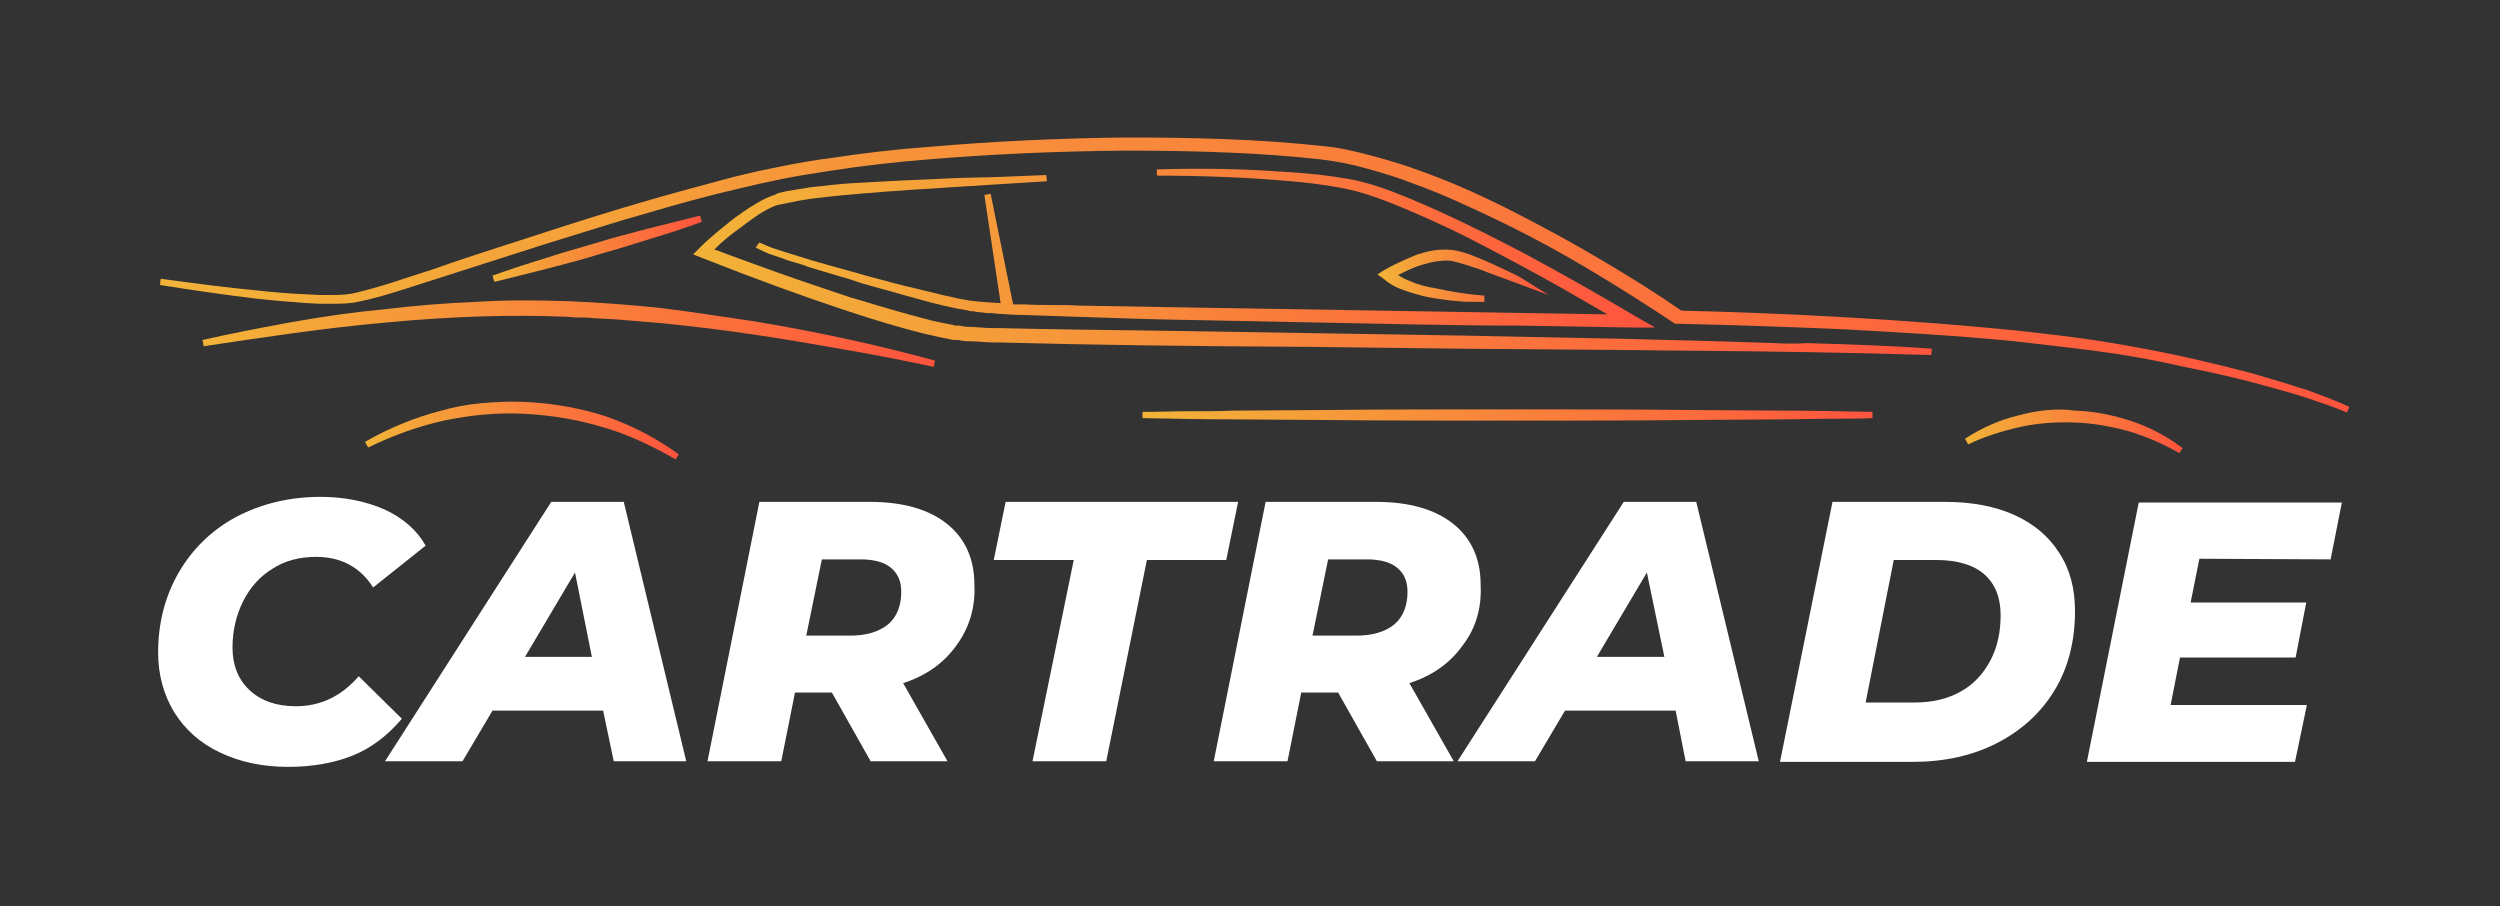 <?xml version="1.0" encoding="utf-8"?>
<!-- Generator: Adobe Illustrator 28.1.0, SVG Export Plug-In . SVG Version: 6.00 Build 0)  -->
<svg version="1.1" id="Livello_1" xmlns="http://www.w3.org/2000/svg" xmlns:xlink="http://www.w3.org/1999/xlink" x="0px" y="0px"
	 viewBox="0 0 400 145" style="enable-background:new 0 0 400 145;" xml:space="preserve">
<rect x="0" y="0" width="400" height="145" fill="#333333" stroke="none"/>
<style type="text/css">
	.st0{fill:url(#SVGID_1_);}
	.st1{fill:url(#SVGID_00000080913171556631228000000010302790893058571933_);}
	.st2{fill:url(#SVGID_00000070812122618076567690000018151169919450679429_);}
	.st3{fill:url(#SVGID_00000039114411292201296710000011012148200848559779_);}
	.st4{fill:url(#SVGID_00000099620232732297417570000004205776343148349857_);}
	.st5{fill:url(#SVGID_00000072958791754249195140000009202869280309309568_);}
	.st6{fill:url(#SVGID_00000000924833070627254500000006726699669889239741_);}
	.st7{fill:url(#SVGID_00000116939728683447368760000002475390350082158229_);}
	.st8{fill:url(#SVGID_00000145750053836457070100000015814574231559294371_);}
	.st9{fill:#FFFFFF;}
</style>
<g id="BACKGROUND">
</g>
<g>
	<g>
		<linearGradient id="SVGID_1_" gradientUnits="userSpaceOnUse" x1="110.698" y1="42.5" x2="308.836" y2="42.5">
			<stop  offset="0" style="stop-color:#F2B338"/>
			<stop  offset="1" style="stop-color:#FF543E"/>
		</linearGradient>
		<path class="st0" d="M284,54.9c-8.5-0.3-16.8-0.5-24.8-0.7l-24.8-0.5l-49.6-0.8c-8.1-0.1-16.4-0.2-24.8-0.4c-1,0-2.1,0-3.1-0.1
			l-1.5-0.1l-0.7,0l-0.7-0.1c-0.3-0.1-0.5-0.1-0.8-0.1c-0.2,0-0.5,0-0.7-0.1l-1.5-0.3c-1-0.2-2-0.4-3-0.7c-3.5-0.9-6.9-1.9-10.5-3
			l-1.4-0.4c-3.8-1.3-7.8-2.6-11.7-4c-3.3-1.2-6.7-2.4-10.1-3.7c1.4-1.4,2.8-2.5,4.2-3.5c0.9-0.7,1.9-1.4,2.9-2.1c1-0.6,2-1.2,3-1.5
			l3.5-0.7c1.2-0.2,2.4-0.4,3.6-0.5c2.4-0.3,4.8-0.5,7.2-0.7c4.8-0.4,9.7-0.7,14.4-1l14.4-0.9l-0.1-1c-2.4,0.1-4.9,0.2-7.3,0.3
			c-2.4,0.1-4.8,0.1-7.2,0.2c-4.7,0.2-9.6,0.4-14.5,0.7c-2.4,0.1-4.8,0.3-7.2,0.6c-1.2,0.1-2.5,0.3-3.6,0.5l-1.8,0.3l-1.3,0.3
			l-0.6,0.3c-1.3,0.4-2.5,1.1-3.3,1.6c-1,0.6-2,1.3-3.1,2.1c-1.9,1.5-3.8,3-5.5,4.7l-1.1,1.1l1.5,0.6c8.9,3.5,16.3,6.2,23.3,8.5
			c4.5,1.5,8.3,2.6,11.8,3.5l0,0c0.4,0.1,0.9,0.2,1.3,0.3c0.6,0.1,1.2,0.3,1.8,0.4l1.5,0.3c0.3,0.1,0.6,0.1,0.9,0.1
			c0.3,0,0.5,0,0.8,0.1l0.9,0.1l0.8,0l1.6,0.1c1,0.1,2.2,0.1,3.1,0.1c14.8,0.4,31,0.6,49.6,0.7l24.8,0.3l24.8,0.2
			c3.3,0,6.7,0.1,10,0.1c13,0.1,26.4,0.3,39.6,0.7l0.1-1c-6.6-0.5-13.3-0.7-19.9-0.9C287.3,55,285.7,55,284,54.9z"/>
		
			<linearGradient id="SVGID_00000045605460461924413510000012499671336352183732_" gradientUnits="userSpaceOnUse" x1="78.826" y1="39.8" x2="112.374" y2="39.8">
			<stop  offset="0" style="stop-color:#F2B338"/>
			<stop  offset="1" style="stop-color:#FF543E"/>
		</linearGradient>
		<path style="fill:url(#SVGID_00000045605460461924413510000012499671336352183732_);" d="M95.8,40.7c3.2-0.9,5.8-1.7,8.3-2.5
			c2.7-0.8,5.4-1.7,8.2-2.7l-0.3-1l-8.4,2.1c-3.1,0.8-6.1,1.6-8.3,2.3c-2.8,0.8-5.6,1.6-8.3,2.5c-2.7,0.8-5.4,1.7-8.2,2.7l0.3,1
			l8.4-2.1C90.6,42.2,93.6,41.4,95.8,40.7z"/>
		
			<linearGradient id="SVGID_00000033370921279761310520000001924677013963680953_" gradientUnits="userSpaceOnUse" x1="32.288" y1="53.375" x2="149.432" y2="53.375">
			<stop  offset="0" style="stop-color:#F2B338"/>
			<stop  offset="1" style="stop-color:#FF543E"/>
		</linearGradient>
		<path style="fill:url(#SVGID_00000033370921279761310520000001924677013963680953_);" d="M105.9,49.3c-5.6-0.6-10.3-0.9-14.8-1.1
			C85.8,48,80.8,48,76.2,48.3c-5,0.2-10,0.6-14.8,1.2c-4.5,0.4-9.4,1.1-14.5,2l-1.1,0.2c-4.4,0.8-9,1.7-13.4,2.7l0.2,1
			c8.7-1.3,19-2.9,29.2-3.8c10.6-1,20.2-1.3,29.3-0.9c0.6,0.1,1.2,0.1,1.9,0.1c0.6,0,1.2,0,1.8,0.1l3.7,0.2l7.3,0.6
			c5,0.5,9.9,1.1,14.6,1.8c4.8,0.7,9.5,1.5,14.5,2.4c4.9,0.8,9.8,1.8,14.5,2.8l0.2-1c-9.5-2.6-19.3-4.7-29-6.3
			C115.3,50.6,110.6,49.9,105.9,49.3z"/>
		
			<linearGradient id="SVGID_00000027593979903798308700000006779650137589188787_" gradientUnits="userSpaceOnUse" x1="58.45" y1="68.897" x2="108.598" y2="68.897">
			<stop  offset="0" style="stop-color:#F2B338"/>
			<stop  offset="1" style="stop-color:#FF543E"/>
		</linearGradient>
		<path style="fill:url(#SVGID_00000027593979903798308700000006779650137589188787_);" d="M83.8,64.3c-2-0.1-4.2,0-6.7,0.2
			c-2.2,0.2-4.4,0.6-6.5,1.2c-4.2,1.1-8.2,2.7-12.2,5l0.5,0.9c4.1-2,8.1-3.4,12.1-4.3c4.3-0.9,8.5-1.3,12.7-1.1
			c4.3,0.2,8.6,0.9,12.6,2.1c3.9,1.1,7.8,2.9,11.8,5.2l0.5-0.8c-3.4-2.5-7.4-4.6-11.7-6.1C92.8,65.3,88.5,64.5,83.8,64.3z"/>
		
			<linearGradient id="SVGID_00000170276624466268012110000011925123997322514318_" gradientUnits="userSpaceOnUse" x1="182.79" y1="66.4" x2="299.609" y2="66.4">
			<stop  offset="0" style="stop-color:#F2B338"/>
			<stop  offset="1" style="stop-color:#FF543E"/>
		</linearGradient>
		<path style="fill:url(#SVGID_00000170276624466268012110000011925123997322514318_);" d="M285,65.7l-14.6-0.1
			c-9.7-0.1-19.6-0.1-29.2-0.1c-9.5,0-19.4,0-29.2,0.1l-14.6,0.1h0c-2.4,0.1-4.9,0.1-7.3,0.1c-2.4,0-4.9,0.1-7.3,0.1v1l0.2,0
			c4.9,0.1,9.6,0.2,14.4,0.2l14.6,0.1c9.7,0.1,19.6,0.1,29.2,0.1c9.5,0,19.4,0,29.2-0.1l14.6-0.1c2.4,0,4.9-0.1,7.3-0.1
			c2.4,0,4.9,0,7.3-0.1v-1l-0.3,0C294.4,65.8,289.8,65.7,285,65.7z"/>
		
			<linearGradient id="SVGID_00000138549177077764718170000003500221398363708043_" gradientUnits="userSpaceOnUse" x1="25.43" y1="43.83" x2="375.405" y2="43.83">
			<stop  offset="0" style="stop-color:#F2B338"/>
			<stop  offset="1" style="stop-color:#FF543E"/>
		</linearGradient>
		<path style="fill:url(#SVGID_00000138549177077764718170000003500221398363708043_);" d="M369.1,62.4l-1.3-0.4
			c-1.8-0.6-3.5-1.1-5.2-1.6c-4.3-1.3-8.8-2.3-13.1-3.3c-4.1-0.9-8.4-1.7-13.3-2.5c-4.4-0.7-9-1.2-13.4-1.7c-9-0.9-18.1-1.6-27-2.1
			c-10.2-0.6-18.7-0.9-26.8-1.1c-4-2.8-8.2-5.4-13.1-8.3c-4.4-2.6-9-5.1-13.9-7.6c-5.3-2.7-10.1-4.8-14.6-6.4
			c-2.6-1-5.1-1.7-7.6-2.4c-3-0.8-5.5-1.4-7.9-1.6c-10.8-1.2-21.6-1.4-31.7-1.4c-10.5,0.1-21.2,0.6-31.6,1.5
			c-5.3,0.4-10.6,1-15.7,1.8c-2.6,0.3-5.3,0.8-7.8,1.3l-3.9,0.8c-1.2,0.3-2.5,0.6-3.8,0.9c-5.3,1.4-10.4,2.8-15.2,4.2
			c-5.1,1.5-10.2,3.1-15.1,4.7c-4.9,1.6-10,3.2-15,4.9c-2.5,0.9-5,1.7-7.5,2.5c-2.4,0.8-5,1.6-7.5,2.2c-1.1,0.3-2.4,0.4-3.8,0.4
			l-2,0l-2-0.1c-2.7-0.1-5.2-0.3-7.9-0.6c-5.3-0.5-10.5-1.2-15.7-1.9l-0.1,1c5.1,0.8,10.4,1.6,15.6,2.2c2.7,0.3,5.3,0.5,7.9,0.7
			l2,0.1h2c1.3,0,2.8,0,4.1-0.3c2.6-0.5,5.2-1.3,7.7-2.1l22.5-7.2c4.1-1.3,8.2-2.5,12.3-3.8l2.8-0.8c5.4-1.6,10.4-3,15.2-4.1
			c1.2-0.3,2.5-0.6,3.8-0.9l3.8-0.8c2.5-0.5,5.1-0.9,7.7-1.3c5.2-0.8,10.4-1.4,15.6-1.8c9.6-0.8,19.9-1.3,31.4-1.4
			c12.4,0,22.3,0.4,31.3,1.4c2.5,0.3,5.1,0.8,7.5,1.5c2.6,0.7,5.1,1.5,7.4,2.4c4.2,1.5,8.6,3.5,14.4,6.3c4.7,2.3,9.3,4.8,13.8,7.5
			c5.2,3.1,9.4,5.8,13.3,8.4l0.3,0.2h0.3c9,0.2,18,0.5,27,0.9c8.8,0.5,18,1,27,1.9c4.2,0.5,8.8,1,13.4,1.6c4.5,0.6,9,1.4,13.8,2.5
			c5,1,9.3,2,13.2,3.1c2.2,0.6,4.4,1.2,6.5,1.9c2.1,0.7,4.2,1.4,6.3,2.3l0.4-0.9C373.7,64.1,371.6,63.3,369.1,62.4z"/>
		
			<linearGradient id="SVGID_00000078043219885777127430000013784135513520930444_" gradientUnits="userSpaceOnUse" x1="314.33" y1="68.989" x2="349.1" y2="68.989">
			<stop  offset="0" style="stop-color:#F2B338"/>
			<stop  offset="1" style="stop-color:#FF543E"/>
		</linearGradient>
		<path style="fill:url(#SVGID_00000078043219885777127430000013784135513520930444_);" d="M332,65.7c-2.8-0.4-5.9-0.1-9.2,0.8
			c-2.9,0.7-5.8,2-8.4,3.7l0.5,0.9c2.5-1.2,5.3-2.1,8.4-2.8c2.7-0.6,5.6-0.8,8.7-0.7c2.8,0.1,5.7,0.6,8.6,1.4c2.7,0.8,5.5,2,8.1,3.5
			l0.5-0.8c-2.6-2-5.4-3.4-8.1-4.3C338.1,66.4,335.1,65.8,332,65.7z"/>
		
			<linearGradient id="SVGID_00000127751148820122724710000003313456170691863468_" gradientUnits="userSpaceOnUse" x1="120.922" y1="39.752" x2="264.836" y2="39.752">
			<stop  offset="0" style="stop-color:#F2B338"/>
			<stop  offset="1" style="stop-color:#FF543E"/>
		</linearGradient>
		<path style="fill:url(#SVGID_00000127751148820122724710000003313456170691863468_);" d="M172.7,48.9c-1.5-0.1-2.9-0.1-4.4-0.1
			c-1.5,0-2.9,0-4.4-0.1c-0.3,0-0.7,0-1.1,0c-0.2,0-0.5,0-0.7,0L158.5,31l-1,0.2l2.6,17.3c-1.7-0.1-3.4-0.2-4.9-0.4
			c-2.6-0.4-5.1-1.1-7.7-1.7l-0.8-0.2c-2.7-0.6-5.5-1.4-8.5-2.2c-1.4-0.4-2.8-0.8-4.3-1.2c-1.4-0.4-2.8-0.8-4.2-1.2l-4.2-1.3
			l-2.1-0.7l-1-0.4l-0.2-0.1c-0.2-0.1-0.5-0.2-0.7-0.3c0,0,0,0,0,0l-0.3,0.4c0,0,0,0,0,0c0,0,0,0,0,0l-0.3,0.4c0,0,0,0,0,0
			c0.1,0,0.1,0.1,0.2,0.1c0.1,0.1,0.3,0.1,0.4,0.2c0.1,0.1,0.3,0.1,0.4,0.2l1.1,0.5l2.1,0.7c0.7,0.3,1.4,0.5,2.1,0.7
			c0.7,0.2,1.4,0.4,2.1,0.7c1.7,0.5,3.3,1,5,1.5c1.2,0.3,2.3,0.7,3.5,1.1c1.4,0.4,2.8,0.8,4.3,1.2c1.4,0.4,2.8,0.8,4.3,1.2
			c3.5,1,6.1,1.6,8.6,2c0.2,0.1,0.4,0.1,0.6,0.1c0.2,0,0.3,0,0.6,0.1l1.1,0.1c0.4,0.1,0.8,0.1,1.1,0.1c0.4,0,0.7,0,1.1,0.1l0.3,0
			c1.4,0.1,2.7,0.2,4.1,0.2c0,0,0,0,0,0l8.8,0.3c5.8,0.2,11.8,0.4,17.7,0.5l35.3,0.7c5.8,0.1,11.7,0.2,17.5,0.2
			c5.9,0.1,11.9,0.2,17.8,0.3h3.8l-3.3-1.9c-5.4-3.2-11.2-6.5-17.7-10c-2.7-1.4-5.6-2.9-9.1-4.6c-2.7-1.3-5.9-2.8-9.3-4.2
			c-2.9-1.2-6.3-2.5-9.8-3.1c-3-0.5-6.1-0.9-10.1-1.1c-6.5-0.5-13.3-0.6-20.4-0.4l0,1c7.6,0,14.3,0.3,20.3,0.8
			c3.8,0.3,6.9,0.7,9.9,1.3c3.3,0.7,6.4,1.9,9.5,3.2c3.3,1.4,6.4,2.8,9.2,4.2c3,1.5,6,3.1,9,4.7c4.9,2.6,9.7,5.4,14.2,8l-66.8-1.1
			L172.7,48.9z"/>
		
			<linearGradient id="SVGID_00000132051969732186268780000000361905565982161838_" gradientUnits="userSpaceOnUse" x1="220.426" y1="44.089" x2="247.819" y2="44.089">
			<stop  offset="0" style="stop-color:#F2B338"/>
			<stop  offset="1" style="stop-color:#FF543E"/>
		</linearGradient>
		<path style="fill:url(#SVGID_00000132051969732186268780000000361905565982161838_);" d="M230,41.8c0.9-0.1,1.7-0.2,2.5,0
			c1.3,0.3,2.7,0.8,4,1.2c0.5,0.2,0.9,0.3,1.3,0.5l10,3.7l-4.2-2.6c-0.6-0.4-1.3-0.7-1.9-1l-0.6-0.3c-0.4-0.2-0.9-0.4-1.3-0.6
			c-0.4-0.2-0.9-0.4-1.3-0.6c-0.9-0.4-1.8-0.8-2.6-1.1c-1-0.4-1.9-0.7-2.9-0.9c-0.9-0.2-2-0.2-3.1-0.1c-0.9,0.1-1.8,0.3-2.7,0.6
			l-0.4,0.1c-2.2,0.9-3.9,1.7-5.3,2.5l-1.1,0.7l1.1,0.8c1,0.9,2.3,1.5,3.9,2c1.3,0.4,2.6,0.8,4,1c1.2,0.2,2.7,0.4,4,0.5
			c1,0.1,2,0.1,2.9,0.1c0.4,0,0.8,0,1.2,0l0-1c-2.7-0.2-5.2-0.6-7.9-1.2c-1.3-0.2-2.6-0.5-3.9-1.1l0,0c-0.8-0.3-1.5-0.6-2-1
			c1.2-0.6,2.4-1.2,3.7-1.6C228.2,42.2,229.1,41.9,230,41.8z"/>
	</g>
	<g>
		<g>
			<g>
				<g>
					<path class="st9" d="M35.2,120.4c-3.2-1.5-5.6-3.7-7.3-6.4c-1.7-2.8-2.6-6-2.6-9.6c0-4.7,1.1-9,3.3-12.8s5.3-6.8,9.2-8.9
						c4-2.1,8.5-3.2,13.5-3.2c3.8,0,7.2,0.7,10.2,2c3,1.4,5.2,3.3,6.6,5.8L59.7,94c-2-3.2-5.1-4.9-9.1-4.9c-2.7,0-5,0.6-7,1.9
						c-2,1.2-3.6,3-4.7,5.2c-1.1,2.2-1.7,4.7-1.7,7.4c0,2.8,0.9,5.1,2.7,6.8c1.8,1.7,4.3,2.6,7.4,2.6c4,0,7.3-1.6,10.1-4.8l6.9,6.8
						c-2.3,2.7-4.9,4.7-7.9,5.9c-3,1.2-6.5,1.8-10.3,1.8C42,122.7,38.3,121.9,35.2,120.4z"/>
					<path class="st9" d="M96.5,113.7H78.8l-4.8,8.1H61.6l26.6-41.5h11.6l10,41.5H98.2L96.5,113.7z M94.7,105.1L92,91.6l-8,13.5
						H94.7z"/>
					<path class="st9" d="M153,103.3c-2,2.8-4.8,4.8-8.5,6l7.1,12.5h-12.3l-6.2-11h-5.9l-2.2,11h-11.8l8.3-41.5h17.7
						c5.3,0,9.4,1.2,12.3,3.5c2.9,2.3,4.4,5.6,4.4,9.7C156.1,97.3,155,100.6,153,103.3z M142.5,90.8c-1.1-0.9-2.8-1.3-4.8-1.3h-6.2
						l-2.5,12.2h7c2.6,0,4.6-0.6,6.1-1.8c1.4-1.2,2.1-3,2.1-5.2C144.2,92.9,143.6,91.7,142.5,90.8z"/>
					<path class="st9" d="M171.8,89.6H159l1.9-9.3h37.2l-1.9,9.3h-12.7l-6.5,32.2h-11.8L171.8,89.6z"/>
					<path class="st9" d="M234,103.3c-2,2.8-4.8,4.8-8.5,6l7.1,12.5h-12.3l-6.2-11h-5.9l-2.2,11h-11.8l8.3-41.5h17.7
						c5.3,0,9.4,1.2,12.3,3.5c2.9,2.3,4.4,5.6,4.4,9.7C237.1,97.3,236.1,100.6,234,103.3z M223.5,90.8c-1.1-0.9-2.8-1.3-4.8-1.3
						h-6.2l-2.5,12.2h7c2.6,0,4.6-0.6,6.1-1.8c1.4-1.2,2.1-3,2.1-5.2C225.2,92.9,224.6,91.7,223.5,90.8z"/>
					<path class="st9" d="M268.1,113.7h-17.7l-4.8,8.1h-12.4l26.6-41.5h11.6l10,41.5h-11.7L268.1,113.7z M266.3,105.1l-2.8-13.5
						l-8,13.5H266.3z"/>
					<path class="st9" d="M293.2,80.3h18c4.3,0,8,0.7,11.1,2.1s5.5,3.4,7.2,6.1c1.7,2.6,2.5,5.7,2.5,9.3c0,4.8-1.1,9.1-3.3,12.7
						c-2.2,3.6-5.3,6.4-9.2,8.4c-3.9,2-8.4,3-13.5,3h-21.2L293.2,80.3z M306.4,112.4c2.8,0,5.3-0.6,7.4-1.8c2.1-1.2,3.6-2.9,4.7-5
						s1.6-4.5,1.6-7.2c0-2.8-0.9-5-2.6-6.5s-4.3-2.3-7.7-2.3H303l-4.5,22.8C298.5,112.4,306.4,112.4,306.4,112.4z"/>
					<path class="st9" d="M351.9,89.4l-1.4,7H369l-1.7,8.8h-18.5l-1.5,7.6h21.8l-1.9,9.1h-33.3l8.3-41.5h32.5l-1.8,9.1L351.9,89.4
						L351.9,89.4z"/>
				</g>
			</g>
		</g>
	</g>
</g>
</svg>
